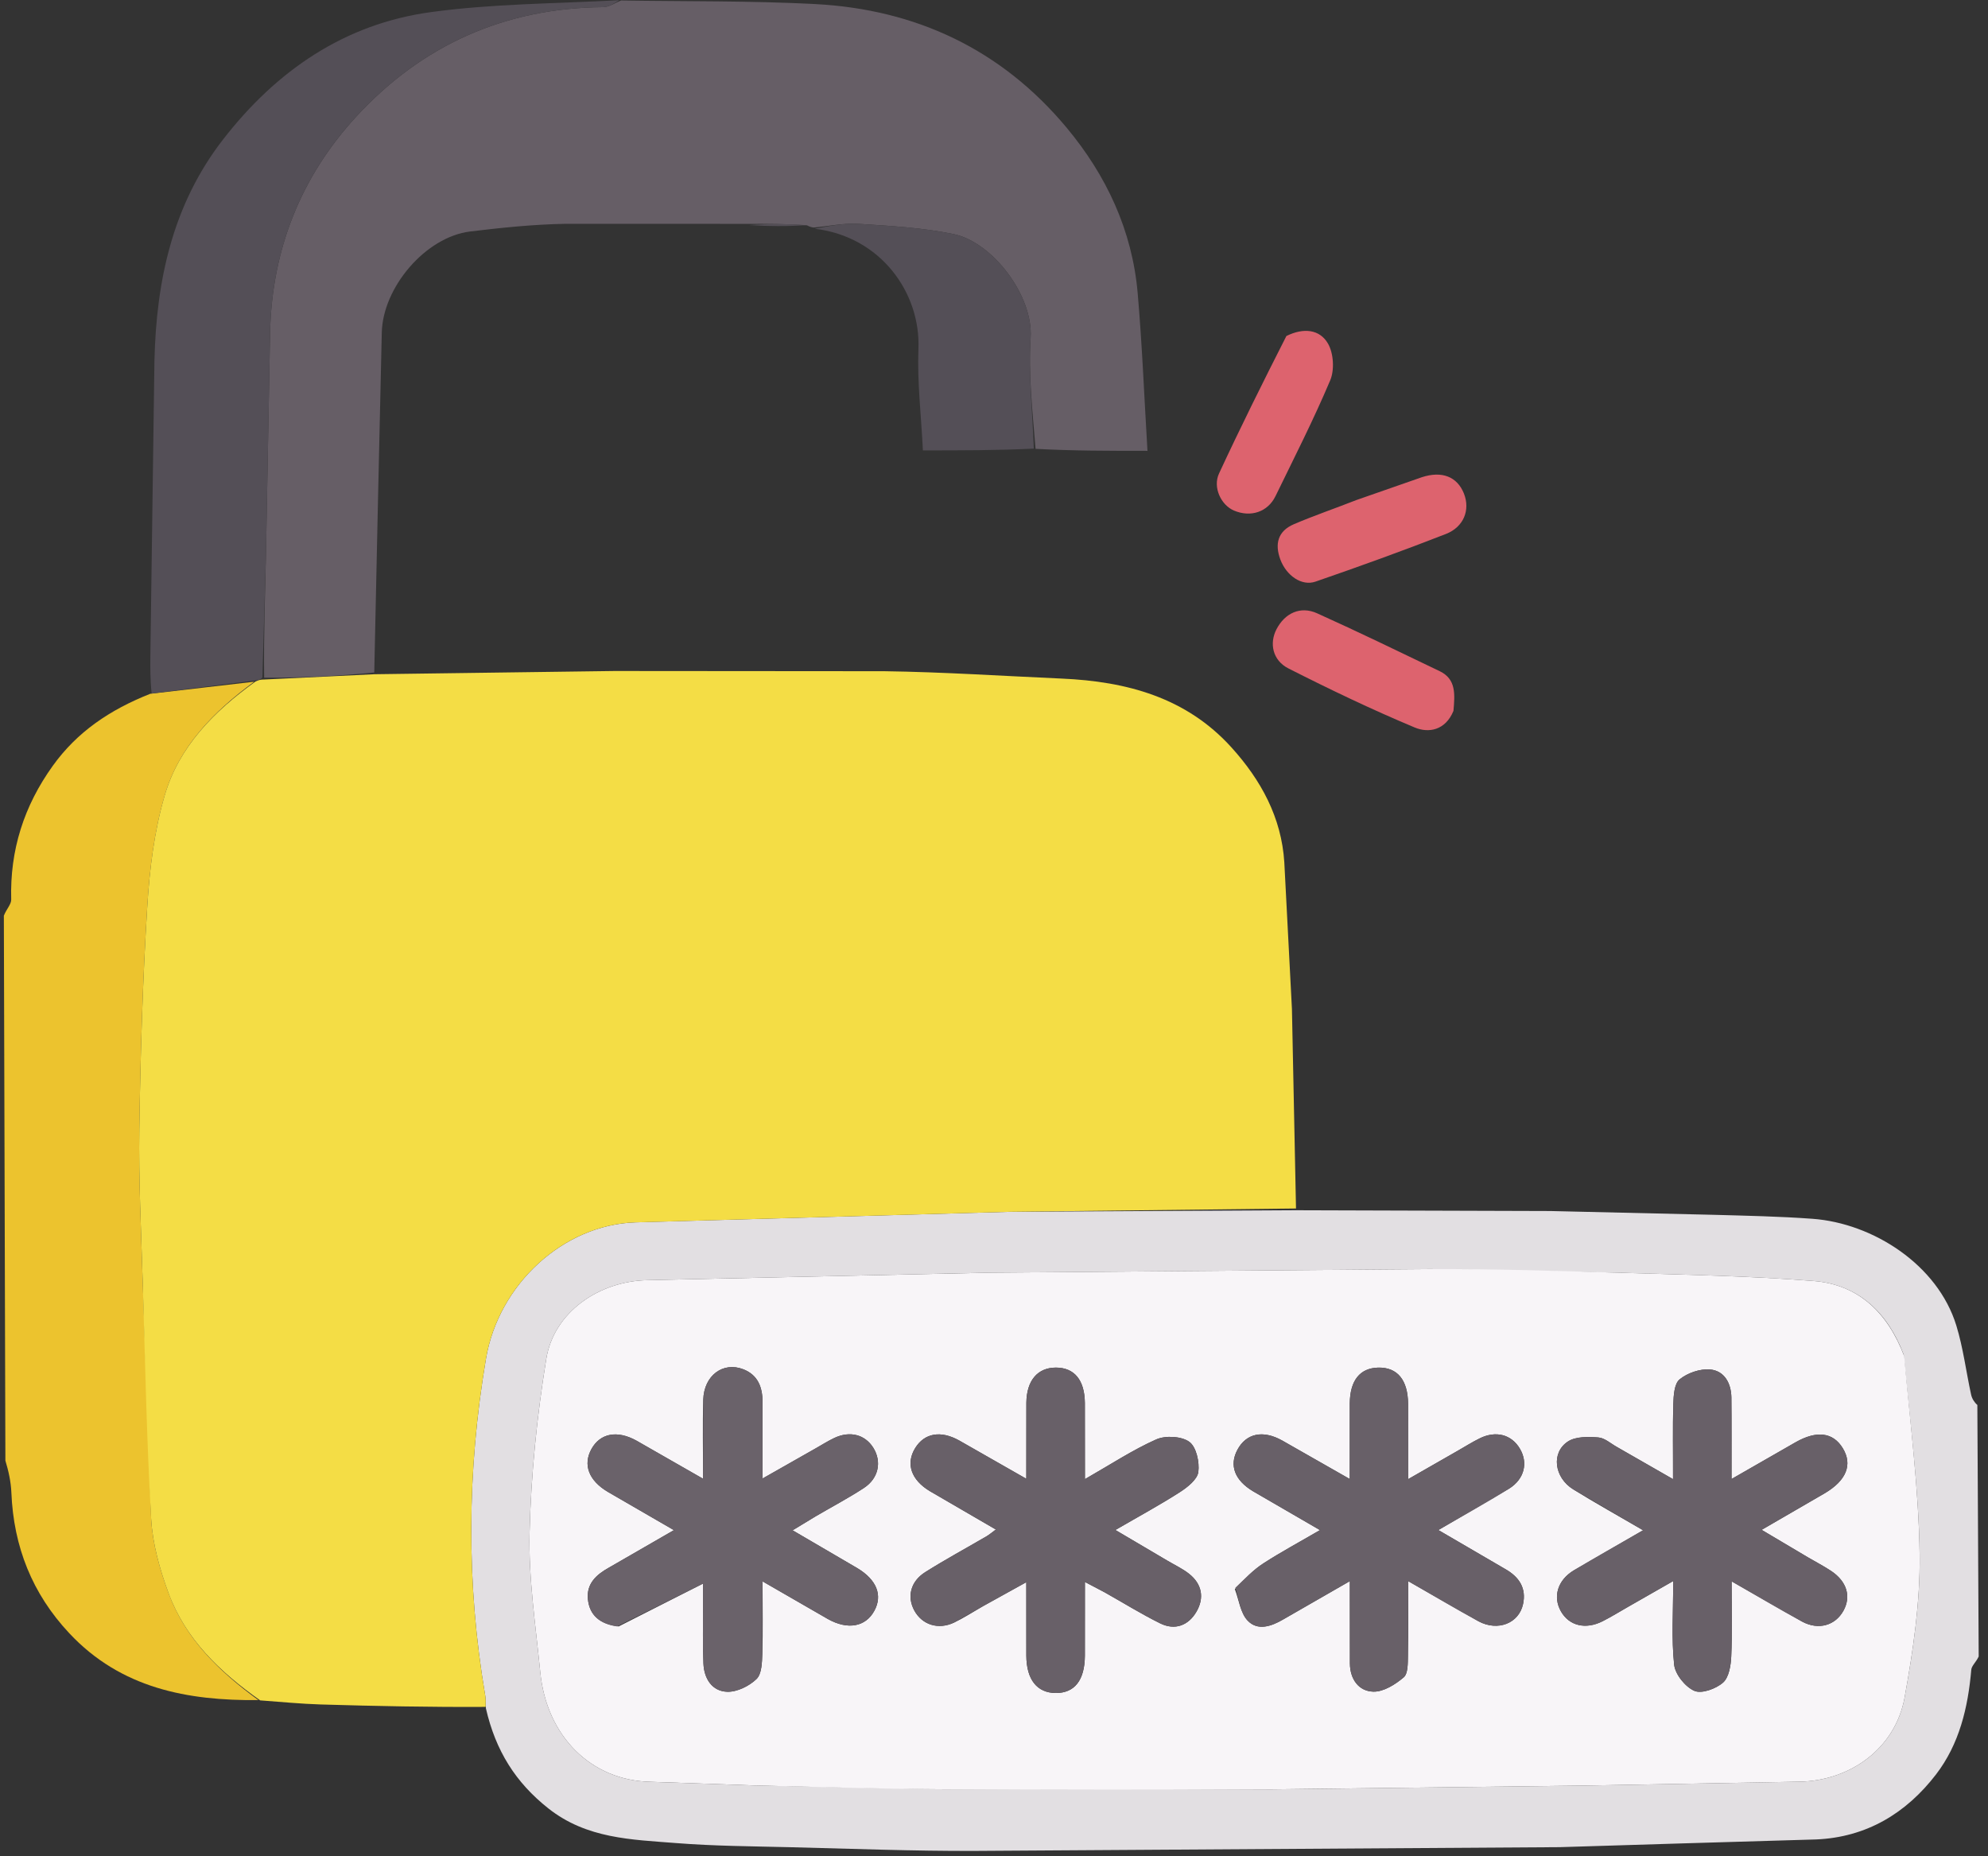 <svg width="151" height="141" viewBox="0 0 151 141" fill="none" xmlns="http://www.w3.org/2000/svg">
<rect x="0" y="0" width="151" height="141" fill="#333333" stroke="none"/>
<path d="M150.293 125.82C150.098 126.246 149.756 126.522 149.73 126.825C149.483 129.701 148.822 132.476 147.05 134.781C144.779 137.734 141.763 139.553 137.945 139.716L127.629 140.021L118.476 140.302L74.048 140.587C69.389 140.603 64.73 140.423 60.071 140.307C57.166 140.235 54.254 140.221 51.36 139.992C47.979 139.725 44.568 139.668 41.645 137.354C39.172 135.396 37.649 132.994 36.908 129.763C36.891 129.28 36.898 129.033 36.857 128.794C35.402 120.254 35.466 111.715 36.915 103.183C37.87 97.56 42.772 93.032 48.246 92.846L76.77 92.041L98.439 91.925L117.755 91.984L130.129 92.271C132.643 92.341 135.161 92.39 137.669 92.574C142.27 92.912 147.18 96.066 148.595 100.685C149.116 102.387 149.336 104.18 149.716 105.927C149.783 106.234 149.961 106.517 150.191 106.716L150.293 125.82ZM144.601 102.901C143.39 99.721 141.181 97.57 137.753 97.298C132.906 96.915 128.034 96.824 123.17 96.677L108.7 96.394L75.188 96.667L49.176 97.236C45.507 97.307 42.071 99.657 41.492 103.218C40.786 107.569 40.333 111.993 40.225 116.397C40.139 119.92 40.69 123.464 41.035 126.992C41.514 131.902 44.919 135.241 49.389 135.336L57.269 135.612L71.593 135.903L96.443 135.913L120.141 135.627L136.662 135.329C140.589 135.261 143.976 132.761 144.668 128.923C145.313 125.351 145.856 121.692 145.809 118.08C145.743 113.091 145.083 108.11 144.601 102.901Z" fill="#E2DFE2"/>
<path d="M19.626 129.133C14.225 129.183 9.184 128.236 5.268 124.059C2.442 121.046 1.032 117.477 0.864 113.372C0.829 112.535 0.642 111.705 0.409 110.943L0.293 69.552C0.488 69.052 0.861 68.685 0.851 68.328C0.747 64.575 1.817 61.222 4.007 58.171C5.854 55.597 8.332 53.917 11.413 52.697L19.31 51.779C16.201 54.061 13.59 56.743 12.515 60.399C11.717 63.112 11.362 66.005 11.186 68.842C10.837 74.469 10.666 80.111 10.581 85.749C10.524 89.589 10.72 93.434 10.836 97.275L11.479 115.352C11.586 117.251 12.13 119.182 12.792 120.983C14.077 124.482 16.676 126.978 19.626 129.133Z" fill="#ECC32E"/>
<path d="M19.761 129.154C16.675 126.978 14.077 124.482 12.791 120.983C12.13 119.182 11.586 117.251 11.479 115.352C11.139 109.333 11.018 103.302 10.836 97.275C10.72 93.434 10.524 89.589 10.581 85.749C10.666 80.111 10.837 74.469 11.186 68.842C11.361 66.006 11.716 63.113 12.514 60.399C13.59 56.743 16.201 54.061 19.409 51.763C19.67 51.64 19.801 51.618 20.068 51.614L28.433 51.212L46.666 50.966L67.173 50.982C71.67 51.045 76.164 51.345 80.659 51.543C85.568 51.76 90.098 52.971 93.532 56.766C95.771 59.24 97.338 62.085 97.551 65.501L98.13 76.641L98.439 91.792L76.77 92.041L48.246 92.846C42.773 93.031 37.871 97.56 36.916 103.183C35.467 111.715 35.403 120.253 36.858 128.794C36.898 129.033 36.892 129.28 36.89 129.648C32.704 129.672 28.534 129.588 24.365 129.464C22.874 129.419 21.386 129.273 19.762 129.153L19.761 129.154Z" fill="#F4DD45"/>
<path d="M28.428 51.078C25.69 51.352 22.947 51.492 20.065 51.472C20.021 48.202 20.14 45.091 20.205 41.979L20.516 25.183C20.667 18.949 22.842 13.45 27.039 8.879C32.056 3.416 38.349 0.607 45.821 0.542C46.275 0.538 46.725 0.212 47.177 0.036C52.092 0.116 57.015 0.052 61.921 0.309C69.577 0.711 76.06 3.757 81.008 9.688C84.034 13.315 85.999 17.501 86.413 22.263C86.753 26.169 86.907 30.091 87.157 34.245C84.218 34.245 81.507 34.245 78.658 34.093C78.421 31.177 78.103 28.397 78.283 25.649C78.489 22.505 75.427 18.398 72.42 17.777C70.067 17.292 67.632 17.157 65.224 17.003C64.097 16.93 62.949 17.179 61.81 17.282C61.683 17.267 61.556 17.251 61.293 17.115C59.713 16.997 58.269 17 56.826 17.003L42.93 17C40.522 17.044 38.11 17.292 35.717 17.582C32.321 17.994 29.058 21.841 28.998 25.294L28.711 37.968L28.427 51.077L28.428 51.078Z" fill="#665E66"/>
<path d="M47.04 0.014C46.725 0.212 46.275 0.538 45.821 0.542C38.349 0.607 32.056 3.416 27.039 8.879C22.842 13.449 20.667 18.949 20.516 25.183L20.205 41.979L19.929 51.455C19.801 51.618 19.67 51.64 19.44 51.677L11.519 52.676C11.411 51.694 11.409 50.719 11.422 49.744L11.73 27.412C11.872 21.326 13.099 15.54 16.956 10.577C21.003 5.368 26.155 1.82 32.722 0.921C37.404 0.279 42.173 0.278 47.04 0.014ZM61.877 17.373C62.949 17.179 64.097 16.93 65.224 17.003C67.632 17.157 70.067 17.292 72.42 17.777C75.427 18.398 78.489 22.505 78.283 25.649C78.103 28.397 78.421 31.177 78.523 34.076C75.758 34.21 72.992 34.21 70.1 34.21C69.97 31.578 69.662 29.022 69.761 26.481C69.927 22.262 66.926 17.975 61.877 17.373Z" fill="#544F57"/>
<path d="M103.032 37.979L107.984 36.252C109.526 35.742 110.691 36.209 111.197 37.496C111.678 38.718 111.198 40.022 109.821 40.56C106.548 41.838 103.24 43.032 99.918 44.178C98.857 44.544 97.702 43.704 97.253 42.505C96.8 41.294 97.08 40.328 98.278 39.816C99.803 39.164 101.378 38.628 103.032 37.979ZM110.399 53.995C109.786 55.487 108.504 55.696 107.455 55.257C104.203 53.896 101.014 52.37 97.869 50.774C96.654 50.157 96.401 48.861 96.959 47.791C97.597 46.565 98.775 46.013 100.041 46.583C103.17 47.992 106.259 49.494 109.354 50.98C110.618 51.587 110.506 52.75 110.399 53.995ZM97.709 25.522C99.006 24.878 100.242 25.004 100.872 26.104C101.294 26.84 101.37 28.098 101.038 28.886C99.779 31.87 98.302 34.764 96.884 37.68C96.296 38.89 95.002 39.318 93.729 38.781C92.75 38.367 92.101 37.02 92.592 35.965C94.212 32.476 95.926 29.031 97.709 25.522Z" fill="#DD636E"/>
<path d="M56.907 17.096C58.269 17 59.713 16.997 61.198 17.1C59.822 17.2 58.406 17.195 56.907 17.096Z" fill="#544F57"/>
<path d="M144.639 103.013C145.082 108.11 145.743 113.091 145.808 118.08C145.856 121.692 145.312 125.351 144.668 128.923C143.975 132.761 140.589 135.261 136.662 135.329L120.141 135.627L96.442 135.913C88.16 135.961 79.876 135.952 71.593 135.903C66.818 135.874 62.043 135.731 57.269 135.612L49.389 135.336C44.919 135.241 41.514 131.902 41.034 126.992C40.69 123.464 40.139 119.92 40.225 116.397C40.333 111.993 40.785 107.568 41.492 103.218C42.07 99.657 45.506 97.307 49.176 97.236L75.188 96.667L108.699 96.394C113.522 96.379 118.348 96.532 123.17 96.677C128.034 96.824 132.906 96.915 137.753 97.298C141.181 97.57 143.39 99.721 144.639 103.013ZM46.991 123.537L53.401 120.282V121.976C53.405 123.44 53.365 124.906 53.431 126.366C53.482 127.501 54.083 128.462 55.237 128.499C55.985 128.522 56.905 128.068 57.461 127.531C57.86 127.146 57.881 126.272 57.902 125.61C57.958 123.886 57.921 122.158 57.921 120.113L62.866 122.964C64.387 123.822 65.741 123.575 66.41 122.35C67.054 121.171 66.596 119.993 65.11 119.105L60.202 116.235L61.96 115.17C63.179 114.455 64.433 113.795 65.615 113.023C66.744 112.285 66.991 111.015 66.328 109.96C65.701 108.963 64.556 108.663 63.375 109.22C62.892 109.448 62.437 109.737 61.971 110.002L57.92 112.302L57.919 106.471C57.916 105.366 57.568 104.436 56.457 104.004C54.922 103.406 53.476 104.471 53.418 106.306C53.356 108.226 53.404 110.149 53.404 112.321L48.357 109.433C46.882 108.609 45.592 108.86 44.926 110.059C44.264 111.251 44.712 112.455 46.175 113.32L51.188 116.223L46.247 119.073C45.288 119.608 44.538 120.293 44.655 121.466C44.776 122.688 45.563 123.358 46.991 123.536M93.795 120.705C94.104 121.517 94.216 122.517 94.768 123.096C95.525 123.89 96.563 123.534 97.465 123.006L102.528 120.096L102.533 126.359C102.546 127.539 103.199 128.463 104.314 128.49C105.088 128.509 105.983 127.946 106.62 127.403C106.956 127.116 106.929 126.319 106.941 125.749C106.977 123.938 106.954 122.125 106.954 120.092L112.298 123.144C113.768 123.934 115.368 123.302 115.683 121.843C115.946 120.631 115.394 119.785 114.347 119.187L109.251 116.215L114.62 113.074C115.799 112.336 116.075 111.101 115.443 110.035C114.805 108.96 113.624 108.643 112.391 109.252C111.824 109.532 111.287 109.872 110.737 110.186L106.954 112.352L106.952 106.642C106.941 104.816 106.138 103.847 104.687 103.878C103.3 103.907 102.536 104.854 102.524 106.596L102.522 112.34L97.384 109.412C95.913 108.595 94.654 108.873 93.987 110.123C93.357 111.302 93.773 112.437 95.191 113.279L100.261 116.22C98.706 117.125 97.297 117.883 95.958 118.749C95.203 119.237 94.565 119.904 93.795 120.705ZM122.82 109.908C122.349 109.652 121.891 109.219 121.404 109.183C120.637 109.126 119.698 109.101 119.104 109.484C117.804 110.323 118.042 112.219 119.491 113.122C121.161 114.162 122.885 115.115 124.803 116.232L119.542 119.277C118.302 120.024 117.935 121.292 118.563 122.394C119.189 123.491 120.435 123.798 121.733 123.14C122.384 122.81 123.006 122.423 123.641 122.061L127.09 120.09C127.09 122.468 126.95 124.474 127.161 126.441C127.241 127.18 128.005 128.127 128.697 128.429C129.251 128.672 130.336 128.274 130.873 127.804C131.324 127.407 131.467 126.504 131.499 125.814C131.58 124.003 131.526 122.186 131.526 120.111L136.882 123.169C138.134 123.843 139.407 123.461 140.024 122.337C140.616 121.259 140.28 120.121 139.093 119.328C138.527 118.95 137.916 118.639 137.329 118.292L133.806 116.201L138.585 113.43C140.251 112.451 140.73 111.241 139.967 109.995C139.231 108.792 137.992 108.634 136.383 109.55L131.52 112.34L131.509 106.136C131.488 105.064 130.976 104.111 129.884 104.02C129.123 103.956 128.17 104.285 127.576 104.772C127.167 105.106 127.118 106.008 127.097 106.663C127.037 108.48 127.076 110.3 127.076 112.35L122.821 109.908M74.689 121.982L77.953 120.177L77.956 125.759C77.968 127.577 78.773 128.586 80.19 128.593C81.615 128.602 82.389 127.627 82.403 125.766L82.406 120.16L83.908 120.949C85.311 121.736 86.68 122.59 88.12 123.302C89.25 123.861 90.274 123.463 90.883 122.409C91.489 121.36 91.297 120.313 90.316 119.538C89.824 119.149 89.238 118.876 88.693 118.554L84.72 116.211C86.513 115.17 88.101 114.312 89.616 113.339C90.198 112.965 90.946 112.375 91.021 111.805C91.12 111.053 90.866 109.898 90.333 109.514C89.738 109.085 88.524 109.02 87.819 109.334C86.024 110.134 84.362 111.233 82.407 112.35L82.402 106.554C82.383 104.813 81.597 103.878 80.201 103.877C78.817 103.877 77.977 104.855 77.958 106.546L77.954 112.321L72.855 109.413C71.446 108.628 70.219 108.854 69.518 109.984C68.786 111.164 69.193 112.405 70.641 113.269L75.641 116.176C75.326 116.408 75.149 116.565 74.947 116.683C73.39 117.592 71.801 118.453 70.276 119.414C69.153 120.121 68.88 121.289 69.45 122.332C70.044 123.415 71.27 123.811 72.467 123.244C73.17 122.911 73.829 122.484 74.689 121.982Z" fill="#F8F5F8"/>
<path d="M46.88 123.537C45.563 123.358 44.776 122.689 44.655 121.467C44.539 120.293 45.288 119.608 46.247 119.073L51.188 116.223L46.175 113.32C44.712 112.456 44.264 111.251 44.926 110.059C45.592 108.86 46.882 108.61 48.357 109.433L53.404 112.321L53.418 106.306C53.476 104.472 54.922 103.406 56.457 104.004C57.568 104.437 57.916 105.366 57.919 106.471L57.92 112.302L61.971 110.002C62.437 109.738 62.892 109.449 63.375 109.22C64.556 108.663 65.701 108.963 66.328 109.96C66.991 111.016 66.744 112.285 65.615 113.023C64.433 113.795 63.179 114.455 61.96 115.17L60.202 116.236L65.11 119.105C66.596 119.993 67.054 121.171 66.41 122.351C65.741 123.575 64.387 123.822 62.866 122.965L57.921 120.113L57.902 125.61C57.881 126.272 57.86 127.146 57.461 127.532C56.905 128.069 55.985 128.522 55.237 128.499C54.083 128.463 53.482 127.501 53.431 126.367C53.365 124.906 53.405 123.44 53.401 121.977V120.283L46.88 123.537Z" fill="#6A626A"/>
<path d="M93.835 120.597C94.565 119.904 95.204 119.237 95.958 118.749C97.297 117.883 98.707 117.125 100.262 116.22L95.192 113.279C93.774 112.437 93.358 111.302 93.987 110.123C94.655 108.874 95.913 108.595 97.384 109.412L102.522 112.34L102.525 106.596C102.536 104.854 103.301 103.907 104.688 103.878C106.138 103.848 106.941 104.816 106.952 106.642L106.955 112.352L110.737 110.186C111.287 109.872 111.824 109.532 112.392 109.252C113.624 108.643 114.806 108.96 115.443 110.035C116.076 111.101 115.799 112.336 114.62 113.074C112.928 114.133 111.176 115.096 109.251 116.215L114.347 119.187C115.394 119.785 115.946 120.631 115.684 121.843C115.368 123.302 113.768 123.934 112.298 123.144C110.586 122.224 108.92 121.22 106.954 120.092L106.941 125.749C106.929 126.319 106.956 127.116 106.62 127.403C105.983 127.946 105.088 128.509 104.314 128.49C103.2 128.463 102.547 127.539 102.534 126.359L102.528 120.096L97.465 123.006C96.563 123.534 95.525 123.89 94.769 123.096C94.216 122.517 94.104 121.517 93.835 120.597ZM122.912 109.967L127.075 112.349L127.096 106.662C127.117 106.008 127.167 105.106 127.575 104.771C128.17 104.285 129.122 103.955 129.884 104.019C130.976 104.11 131.488 105.063 131.509 106.135C131.548 108.114 131.52 110.095 131.52 112.339L136.382 109.55C137.992 108.633 139.231 108.791 139.967 109.994C140.73 111.241 140.251 112.45 138.584 113.429L133.805 116.2L137.329 118.291C137.916 118.638 138.526 118.949 139.092 119.327C140.279 120.121 140.616 121.259 140.024 122.336C139.407 123.46 138.133 123.842 136.881 123.169C135.175 122.251 133.513 121.251 131.526 120.111C131.526 122.185 131.58 124.002 131.498 125.813C131.467 126.503 131.324 127.407 130.872 127.803C130.336 128.273 129.25 128.671 128.696 128.429C128.004 128.126 127.24 127.179 127.161 126.44C126.95 124.473 127.089 122.468 127.089 120.089L123.64 122.06C123.006 122.423 122.383 122.809 121.732 123.139C120.434 123.797 119.189 123.491 118.563 122.393C117.934 121.291 118.301 120.023 119.541 119.276C121.2 118.278 122.891 117.333 124.802 116.231L119.491 113.121C118.041 112.219 117.804 110.322 119.103 109.483C119.697 109.1 120.637 109.125 121.404 109.182C121.891 109.218 122.349 109.652 122.912 109.967ZM74.597 122.039L72.466 123.243C71.269 123.81 70.043 123.415 69.449 122.331C68.879 121.289 69.152 120.121 70.275 119.413C71.8 118.452 73.389 117.592 74.946 116.682C75.148 116.564 75.326 116.407 75.64 116.175L70.64 113.268C69.192 112.404 68.786 111.163 69.517 109.983C70.218 108.853 71.445 108.627 72.854 109.412L77.953 112.321L77.958 106.546C77.976 104.855 78.817 103.876 80.2 103.877C81.596 103.877 82.383 104.812 82.401 106.554L82.406 112.349C84.361 111.232 86.023 110.133 87.818 109.333C88.523 109.019 89.737 109.085 90.333 109.514C90.865 109.897 91.119 111.053 91.02 111.804C90.945 112.374 90.197 112.964 89.615 113.338C88.1 114.311 86.512 115.17 84.719 116.21L88.692 118.553C89.237 118.875 89.823 119.148 90.316 119.538C91.296 120.313 91.488 121.359 90.882 122.408C90.273 123.462 89.249 123.861 88.119 123.302C86.679 122.589 85.31 121.735 83.907 120.948C83.499 120.72 83.08 120.512 82.405 120.159L82.402 125.766C82.388 127.627 81.614 128.601 80.189 128.593C78.772 128.585 77.967 127.576 77.955 125.758L77.953 120.177L74.597 122.039Z" fill="#686068"/>
</svg>
